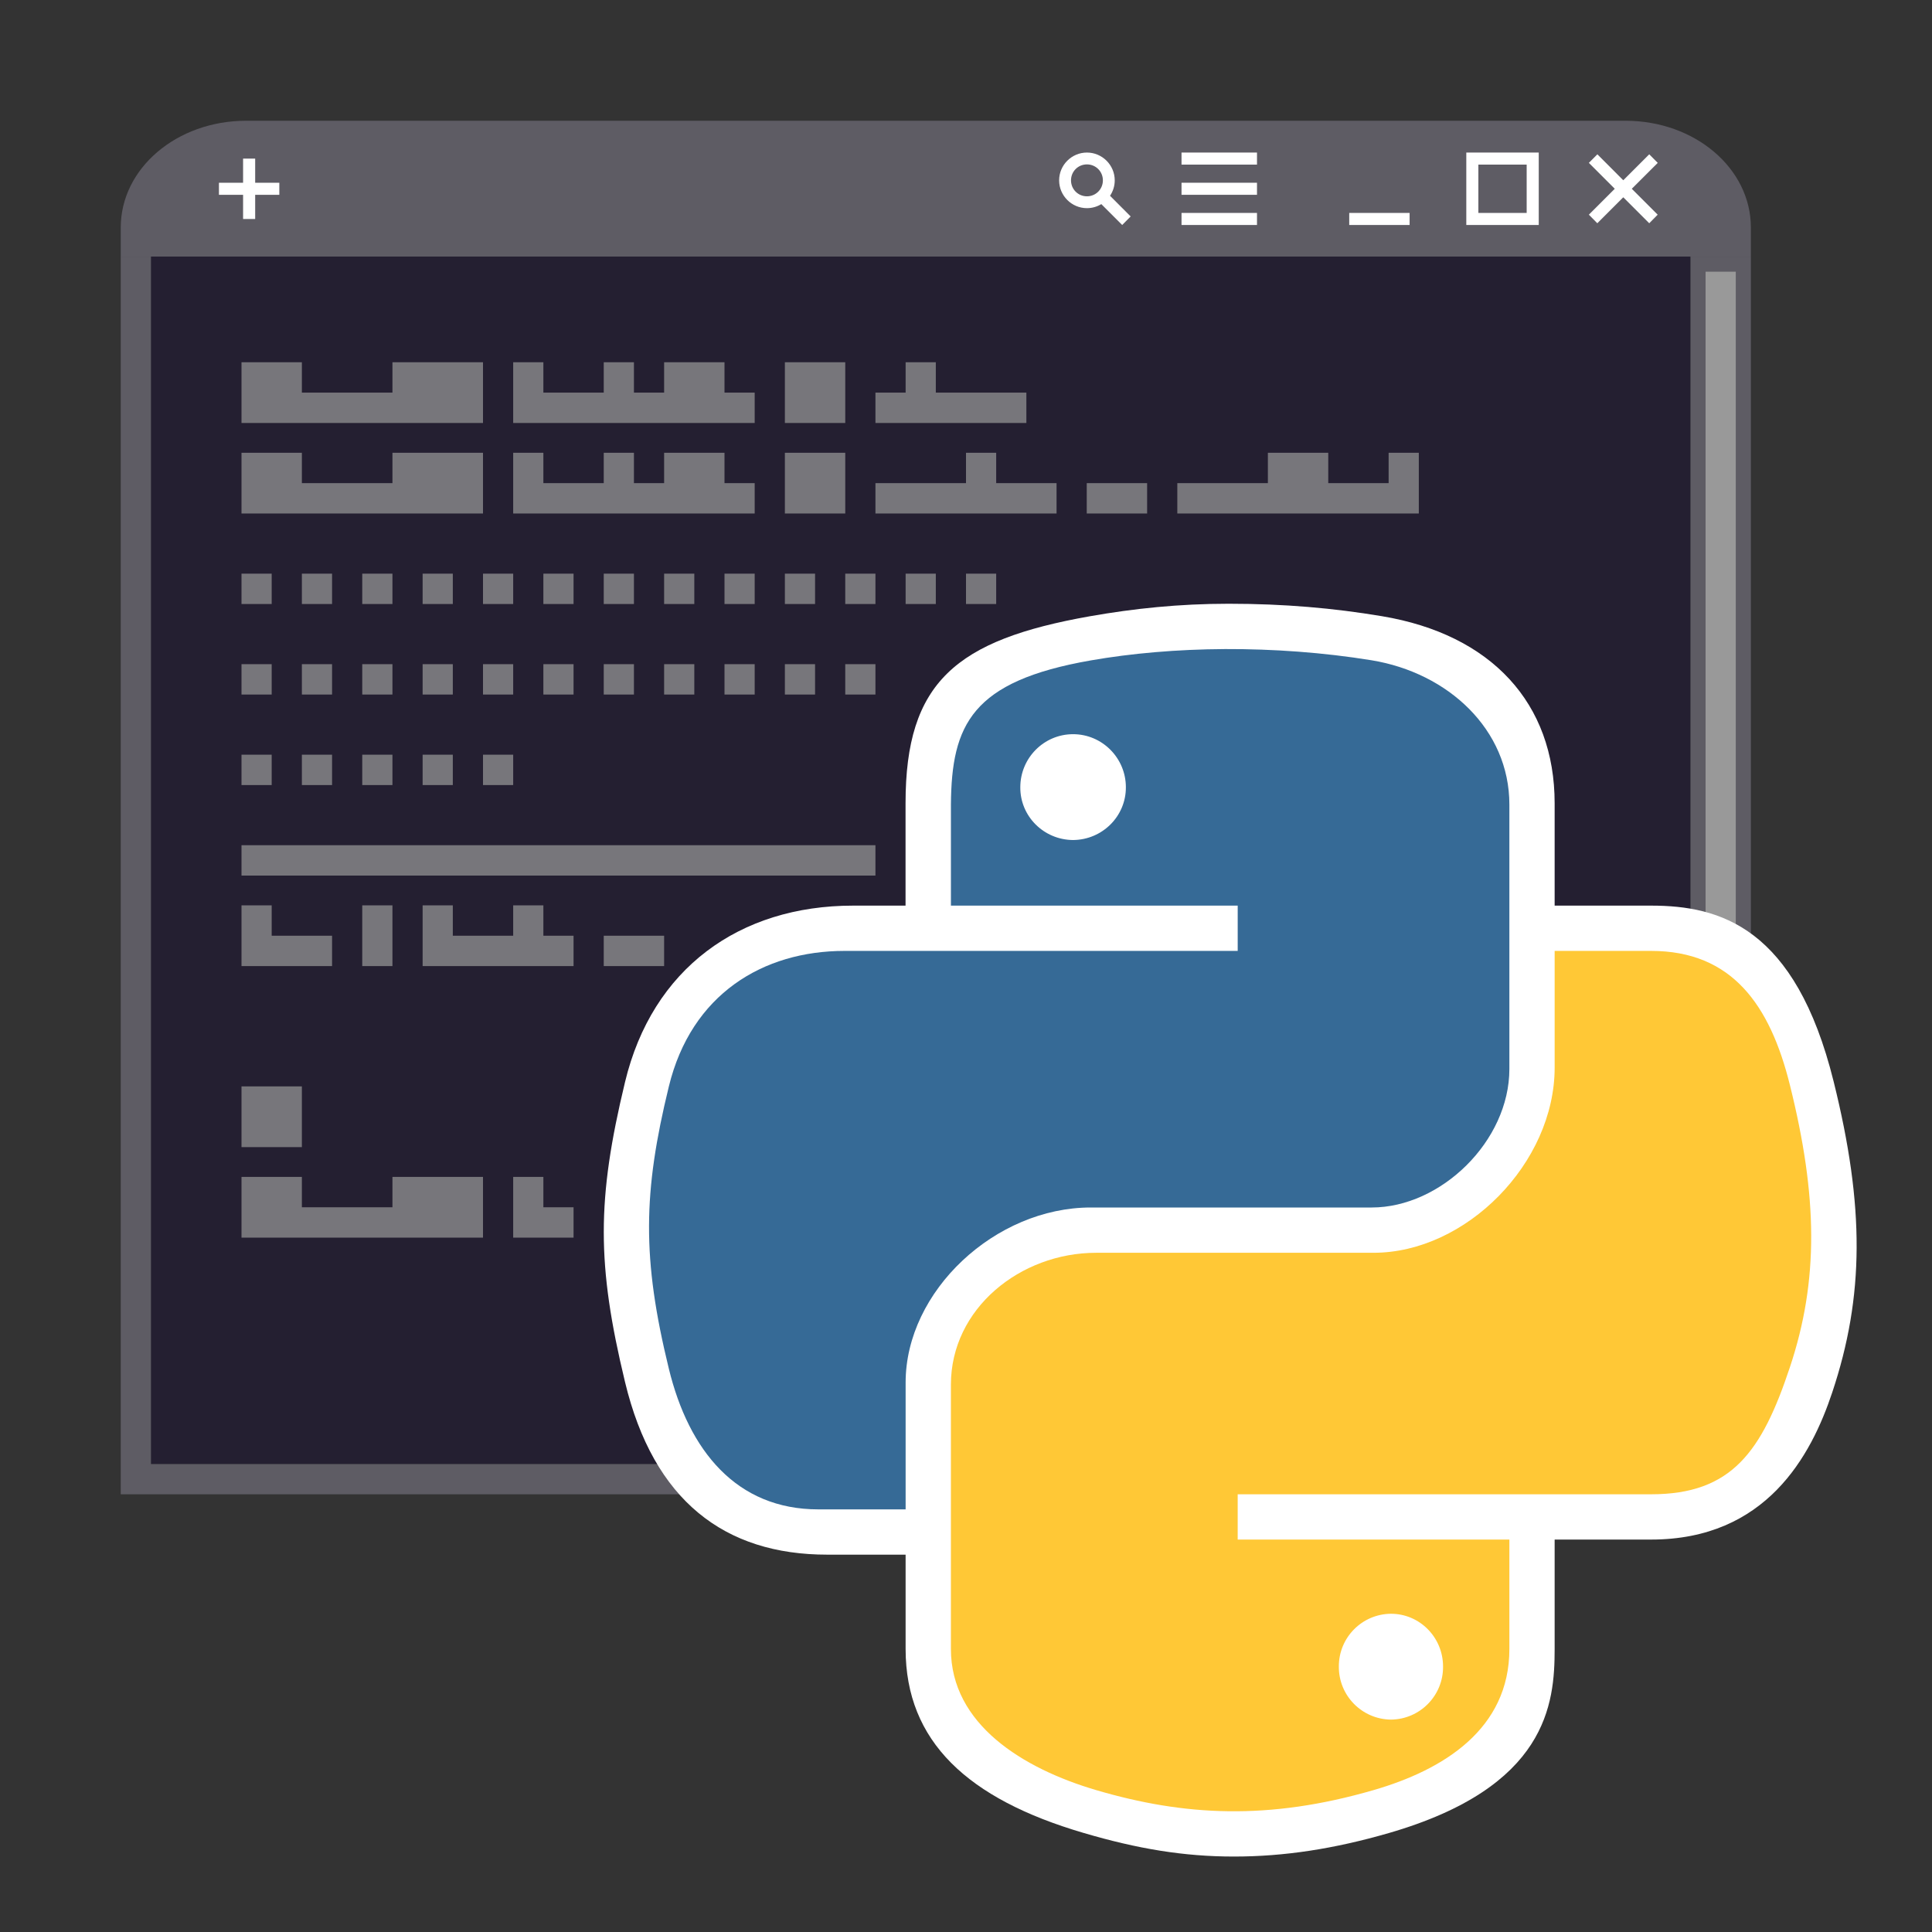 <?xml version="1.0" encoding="UTF-8"?>
<svg width="128" height="128" version="1.1" viewBox="0 0 128 128" xmlns="http://www.w3.org/2000/svg">
 <rect x="0" y="0" width="128" height="128" fill="#333333" stroke="none"/>
 <style>.icon-canvas-transparent{opacity:0;fill:#f6f6f6}.icon-white{fill:#fff}.terminal-ui{fill:#5e5c64}.terminal-text{fill:#77767b}.terminal-bg{fill:#241f31}</style>
 <g style="mix-blend-mode:normal">
  <path id="canvas" class="icon-canvas-transparent" d="m32 32h-32v-32h32z"/>
  <path id="terminal-background" class="terminal-bg" d="m10 17v80h102v-80z"/>
  <path id="terminal-text" class="terminal-text" d="m16 24v4.024h16v-4.024h-6v2.012h-6v-2.012zm18 0v4.024h16v-2.012h-2v-2.012h-4v2.012h-2v-2.012h-2v2.012h-4v-2.012zm18 0v4.024h4v-4.024zm8 0v2.012h-2v2.012h10v-2.012h-6v-2.012zm-44 5.997v4.024h16v-4.024h-6v2.012h-6v-2.012zm18 0v4.024h16v-2.012h-2v-2.012h-4v2.012h-2v-2.012h-2v2.012h-4v-2.012zm18 0v4.024h4v-4.024zm12 0v2.012h-6v2.012h12v-2.012h-4v-2.012zm20 0v2.012h-6v2.012h16v-4.024h-2v2.012h-4v-2.012zm-12 2.012v2.012h4v-2.012zm-56 5.997v2.012h2v-2.012zm4 0v2.012h2v-2.012zm4 0v2.012h2v-2.012zm4 0v2.012h2v-2.012zm4 0v2.012h2v-2.012zm4 0v2.012h2v-2.012zm4 0v2.012h2v-2.012zm4 0v2.012h2v-2.012zm4 0v2.012h2v-2.012zm4 0v2.012h2v-2.012zm4 0v2.012h2v-2.012zm4 0v2.012h2v-2.012zm4 0v2.012h2v-2.012zm-48 5.997v2.012h2v-2.012zm4 0v2.012h2v-2.012zm4 0v2.012h2v-2.012zm4 0v2.012h2v-2.012zm4 0v2.012h2v-2.012zm4 0v2.012h2v-2.012zm4 0v2.012h2v-2.012zm4 0v2.012h2v-2.012zm4 0v2.012h2v-2.012zm4 0v2.012h2v-2.012zm4 0v2.012h2v-2.012zm-40 5.997v2.012h2v-2.012zm4 0v2.012h2v-2.012zm4 0v2.012h2v-2.012zm4 0v2.012h2v-2.012zm4 0v2.012h2v-2.012zm-16 5.997v2.012h42v-2.012zm0 3.985v4.024h6v-2.012h-4v-2.012zm8 0v4.024h2v-4.024zm4 0v4.024h10v-2.012h-2v-2.012h-2v2.012h-4v-2.012zm12 2.012v2.012h4v-2.012zm-24 9.982v4.024h4v-4.024zm0 5.997v4.024h16v-4.024h-6v2.012h-6v-2.012zm18 0v4.024h4v-2.012h-2v-2.012z"/>
  <path id="terminal-border" class="terminal-ui" d="m112 17v80h-102v-80h-2v82h108v-82z"/>
  <path id="terminal-titlebar" class="terminal-ui" d="m16.309 8c-4.603 0-8.309 3.156-8.309 7.076v1.924h108v-1.924c0-3.921-3.706-7.076-8.309-7.076z"/>
  <path id="terminal-slider" d="m115 18h-2v79h2z" fill="#999"/>
  <path id="buttons-min-max-close" class="icon-white" d="m108.11 12.507 1.716 1.716-0.56 0.568-1.72-1.72-1.72 1.72-0.56-0.568 1.716-1.716-1.716-1.716 0.564-0.568 1.716 1.72 1.72-1.72 0.564 0.568zm-6.164-2.4h-4.8v4.8h4.8zm-4 0.8h3.2v3.2h-3.2zm-4.556 3.2h-4v0.8h4z"/>
  <path id="button-menu" class="icon-white" d="m78.279 10.107v0.799h5v-0.799zm0 2v0.799h5v-0.799zm0 2v0.799h5v-0.799z"/>
  <path id="button-search" class="icon-white" d="m72.012 10.107c-1.013 0-1.842 0.829-1.842 1.842s0.829 1.842 1.842 1.842c0.348 0 0.675-0.098 0.953-0.268l1.383 1.383 0.561-0.566-1.367-1.369c0.197-0.293 0.312-0.644 0.312-1.022 0-1.013-0.829-1.842-1.842-1.842zm0 0.785c0.588 0 1.057 0.469 1.057 1.057s-0.469 1.057-1.057 1.057-1.055-0.469-1.055-1.057 0.467-1.057 1.055-1.057z"/>
  <path id="button-new-tab" class="icon-white" d="m16.105 10.508v1.6h-1.6v0.799h1.6v1.602h0.801v-1.602h1.6v-0.799h-1.6v-1.6z"/>
  <path id="pylogo-outline" d="m121.39 92.252c-1.4 4.212-4.391 9.748-11.999 9.748h-6.392v7.252c0 3.62-0.476 9.149-10.988 12.193-3.616 1.044-6.912 1.556-10.264 1.556-3.32 0-6.388-0.512-9.968-1.568-7.668-2.252-11.775-6.057-11.78-12.181v-6.252h-5.192c-6.792 0-11.506-3.564-13.398-11.44-1.876-7.784-1.876-12.084 0-19.868 1.804-7.524 7.574-11.692 15.114-11.692h3.472v-6.788c0-8.02 3.336-10.812 12.216-12.384 2.912-0.512 5.896-0.828 9.184-0.828h0.012c3.684 0 6.94 0.288 10.148 0.824 7.264 1.212 11.444 5.772 11.444 12.392v6.784h6.392c4.568 0 9.555 1.424 12.091 11.648 2.06 8.288 2.036 14.232-0.092 20.604z" fill="#fff"/>
  <path id="pylogo-bottom" d="m103 63v7.728c0 6.332-5.878 12.272-12.002 12.272h-18.372c-5.032 0-9.626 3.696-9.626 8.736v17.516c0 4.984 4.766 7.916 9.626 9.348 5.824 1.712 11.404 2.02 18.372 0 4.632-1.34 9.002-4.04 9.002-9.348v-7.252h-18v-3h27.39c5.344 0 7.336-2.824 9.196-8.42 1.92-5.76 1.84-11.304 0-18.692-1.32-5.32-3.844-8.888-9.196-8.888zm-10.846 43.916c1.908 0 3.452 1.564 3.452 3.496 0.018 1.924-1.528 3.498-3.452 3.516-1.923-0.02-3.467-1.593-3.452-3.516-0.009-1.917 1.535-3.481 3.452-3.496z" fill="#ffc836"/>
  <path id="pylogo-top" d="m81.169 43.002c-3.185 0.016-6.229 0.284-8.903 0.752-7.886 1.376-9.226 4.252-9.265 9.56v6.686h19v3h-26.046c-5.414 0-10.159 2.874-11.643 8.986-1.71 7.004-1.787 11.376 0 18.692 1.325 5.444 4.486 9.322 9.904 9.322h5.784v-8.402c0-6.072 5.944-11.598 12.265-11.598h18.613c4.579 0 9.122-4.389 9.122-9.178v-17.516c0-4.984-4.064-8.728-9.122-9.56-3.201-0.52-6.524-0.756-9.71-0.744zm-10.074 5.64c1.925 0 3.497 1.576 3.497 3.516 9e-3 1.917-1.555 3.481-3.497 3.496-1.944-0.011-3.511-1.577-3.497-3.496 0-1.94 1.564-3.516 3.497-3.516z" fill="#366a96"/>
 </g>
</svg>

